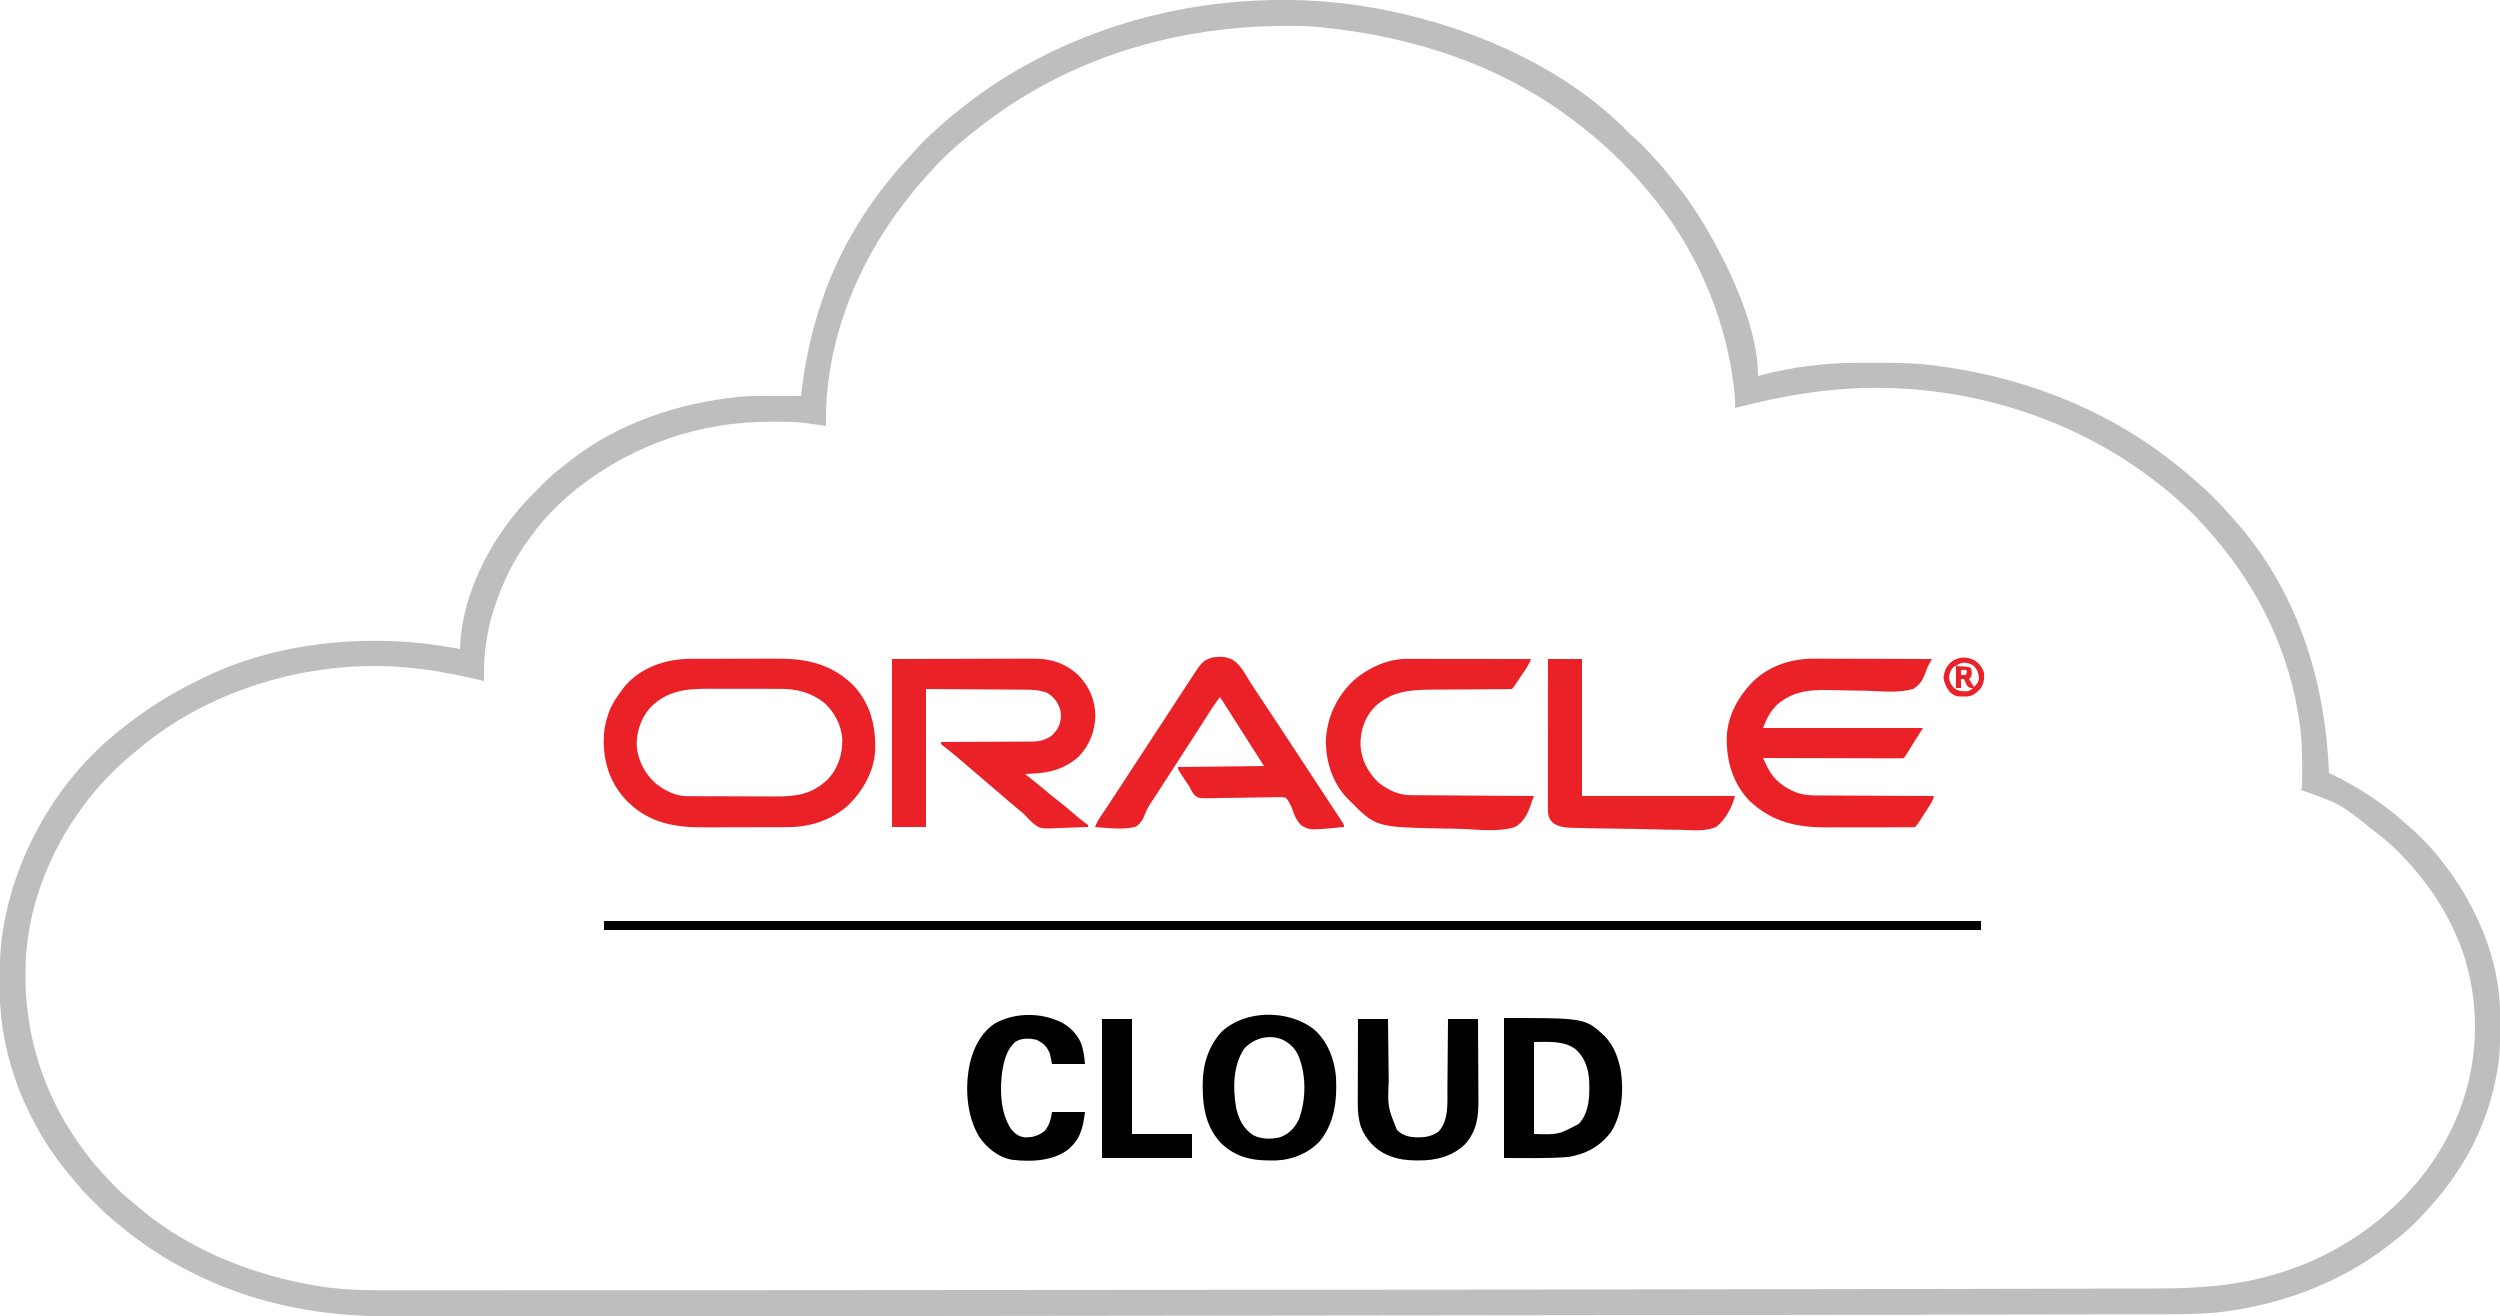 <?xml version="1.0" encoding="UTF-8"?>
<svg version="1.1" xmlns="http://www.w3.org/2000/svg" width="2500" height="1316">
<path d="M0 0 C1.31 0.019 1.31 0.019 2.646 0.038 C33.58 0.561 64.676 3.893 95 10 C96.116 10.224 97.231 10.448 98.38 10.679 C185.074 28.419 277.064 68.721 339.438 133.434 C341.177 135.177 343.005 136.772 344.875 138.375 C351.456 144.065 357.481 150.255 363.137 156.859 C365.289 159.332 367.52 161.723 369.75 164.125 C375.05 169.939 379.887 176.056 384.678 182.293 C385.887 183.854 387.12 185.397 388.355 186.938 C401.484 203.474 412.876 221.49 423 240 C423.479 240.869 423.958 241.738 424.451 242.633 C445.089 280.313 468 332.051 468 376 C468.819 375.769 469.637 375.539 470.48 375.301 C501.609 367.002 534.726 362.914 566.926 362.797 C568.22 362.79 569.514 362.783 570.847 362.776 C575.002 362.756 579.157 362.751 583.312 362.75 C584.02 362.75 584.728 362.749 585.457 362.749 C606.455 362.742 627.171 363.015 648 366 C649.302 366.177 650.603 366.354 651.944 366.536 C740.5 378.636 825.386 413.189 894 471 C894.517 471.432 895.034 471.864 895.567 472.31 C910.188 484.547 924.732 497.405 937.168 511.891 C939.153 514.176 941.2 516.397 943.25 518.625 C1006.966 589.445 1035.218 679.234 1039 773 C1040.177 773.559 1041.354 774.119 1042.566 774.695 C1068.57 787.257 1092.334 802.915 1114 822 C1114.786 822.675 1115.573 823.351 1116.383 824.047 C1128.855 834.955 1140.995 846.771 1151 860 C1151.925 861.185 1152.851 862.37 1153.777 863.555 C1186.772 906.166 1209.917 960.299 1210.203 1014.793 C1210.214 1016.144 1210.214 1016.144 1210.224 1017.522 C1210.242 1020.41 1210.248 1023.299 1210.25 1026.188 C1210.251 1027.669 1210.251 1027.669 1210.252 1029.18 C1210.236 1043.673 1209.774 1057.737 1207 1072 C1206.844 1072.881 1206.689 1073.762 1206.528 1074.67 C1197.749 1124.052 1173.935 1169.662 1140.223 1206.555 C1138.795 1208.126 1137.384 1209.713 1135.996 1211.32 C1125.499 1223.391 1113.522 1234.114 1100.734 1243.698 C1098.99 1245.008 1097.261 1246.335 1095.531 1247.664 C1051.371 1281.226 998.403 1301.586 943.875 1310.25 C942.937 1310.401 941.998 1310.552 941.031 1310.708 C919.294 1313.935 897.481 1314.305 875.553 1314.302 C871.307 1314.304 867.061 1314.317 862.815 1314.329 C855.313 1314.348 847.81 1314.359 840.308 1314.366 C828.906 1314.377 817.505 1314.399 806.104 1314.423 C785.049 1314.466 763.995 1314.498 742.941 1314.526 C723.838 1314.551 704.736 1314.581 685.633 1314.614 C684.338 1314.616 683.043 1314.619 681.709 1314.621 C677.079 1314.629 672.449 1314.637 667.819 1314.645 C609.585 1314.747 551.351 1314.831 493.117 1314.91 C485.52 1314.921 477.924 1314.931 470.327 1314.941 C469.053 1314.943 469.053 1314.943 467.754 1314.945 C439.378 1314.984 411.002 1315.024 382.626 1315.066 C381.185 1315.069 381.185 1315.069 379.714 1315.071 C370.867 1315.084 362.02 1315.097 353.173 1315.11 C248.497 1315.265 143.821 1315.417 -340.047 1315.962 C-365.519 1315.987 -390.991 1316.012 -416.463 1316.038 C-494.582 1316.118 -572.702 1316.189 -650.822 1316.223 C-656.217 1316.225 -661.612 1316.228 -667.008 1316.23 C-668.535 1316.231 -670.063 1316.232 -671.59 1316.232 C-695.523 1316.243 -719.456 1316.262 -743.389 1316.286 C-767.58 1316.31 -791.771 1316.324 -815.962 1316.324 C-829.598 1316.324 -843.234 1316.332 -856.87 1316.353 C-865.88 1316.366 -874.889 1316.367 -883.899 1316.36 C-888.983 1316.356 -894.067 1316.357 -899.152 1316.371 C-964.946 1316.546 -1029.174 1305.49 -1089 1277 C-1089.693 1276.67 -1090.385 1276.341 -1091.099 1276.001 C-1095.778 1273.754 -1100.398 1271.402 -1105 1269 C-1105.741 1268.617 -1106.482 1268.234 -1107.246 1267.839 C-1130.473 1255.752 -1151.927 1240.768 -1172 1224 C-1172.999 1223.188 -1173.998 1222.376 -1175.027 1221.539 C-1182.859 1215.088 -1190.124 1208.09 -1197.312 1200.938 C-1198.231 1200.028 -1199.15 1199.118 -1200.097 1198.181 C-1206.158 1192.093 -1211.639 1185.706 -1217 1179 C-1218.56 1177.185 -1220.121 1175.372 -1221.688 1173.562 C-1262.728 1124.149 -1289.883 1057.22 -1290.203 992.559 C-1290.214 991.122 -1290.214 991.122 -1290.224 989.657 C-1290.242 986.584 -1290.248 983.511 -1290.25 980.438 C-1290.251 979.386 -1290.251 978.334 -1290.252 977.25 C-1290.236 961.294 -1289.733 945.756 -1287 930 C-1286.834 928.996 -1286.667 927.991 -1286.496 926.957 C-1274.113 853.769 -1233.49 782.504 -1176 735 C-1175.471 734.558 -1174.943 734.115 -1174.398 733.659 C-1149.401 712.773 -1122.305 695.19 -1092.999 680.975 C-1091.046 680.023 -1089.105 679.05 -1087.164 678.074 C-1034.594 652.054 -973.585 640.724 -915.188 640.812 C-914.437 640.813 -913.687 640.814 -912.914 640.814 C-884.952 640.875 -857.476 643.83 -830 649 C-829.975 648.249 -829.95 647.499 -829.924 646.725 C-827.583 589.541 -794.667 530.123 -754 491 C-751.503 488.523 -749.03 486.032 -746.598 483.492 C-740.089 476.773 -733.18 470.968 -725.729 465.323 C-724.097 464.074 -722.491 462.792 -720.887 461.508 C-673.22 423.592 -612.039 403.026 -552 397 C-550.671 396.853 -550.671 396.853 -549.316 396.703 C-537.312 395.557 -525.231 395.893 -513.188 395.938 C-510.838 395.943 -508.488 395.947 -506.139 395.951 C-500.426 395.962 -494.713 395.979 -489 396 C-488.91 395.213 -488.82 394.426 -488.728 393.615 C-481.236 329.104 -461.255 267.303 -425 213 C-424.544 212.311 -424.088 211.623 -423.619 210.914 C-411.084 192.047 -397.014 174.439 -381.621 157.84 C-379.195 155.211 -376.812 152.55 -374.438 149.875 C-368.056 142.775 -361.365 136.03 -354.105 129.828 C-351.643 127.69 -349.265 125.469 -346.875 123.25 C-341.116 118.005 -335.074 113.205 -328.896 108.464 C-326.977 106.982 -325.074 105.481 -323.172 103.977 C-306.724 91.058 -289.205 79.307 -271 69 C-270.242 68.568 -269.484 68.137 -268.703 67.692 C-188.483 22.269 -96.926 -1.216 0 0 Z M-267 97 C-267.847 97.513 -268.695 98.025 -269.568 98.554 C-281.894 106.029 -293.542 114.259 -305 123 C-305.965 123.733 -305.965 123.733 -306.949 124.48 C-326.155 139.128 -345.668 155.405 -361.375 173.812 C-363.947 176.802 -366.58 179.722 -369.25 182.625 C-374.837 188.826 -379.923 195.382 -385 202 C-385.734 202.948 -385.734 202.948 -386.482 203.916 C-434.719 266.361 -465.766 346.513 -464 426 C-464.868 425.872 -464.868 425.872 -465.753 425.74 C-468.439 425.345 -471.126 424.954 -473.812 424.562 C-475.177 424.36 -475.177 424.36 -476.568 424.154 C-479.376 423.747 -482.186 423.366 -485 423 C-485.791 422.897 -486.583 422.794 -487.398 422.688 C-497.383 421.591 -507.468 421.756 -517.5 421.75 C-518.503 421.749 -519.506 421.749 -520.539 421.748 C-590.028 421.822 -656.158 444.417 -711 487 C-712.024 487.794 -713.047 488.588 -714.102 489.406 C-730.282 502.556 -745.87 518.031 -758 535 C-758.825 536.098 -759.652 537.194 -760.48 538.289 C-776.364 559.529 -788.056 583.763 -796 609 C-796.236 609.732 -796.471 610.464 -796.714 611.219 C-803.059 631.203 -806.077 652.432 -806.016 673.371 C-806.014 674.107 -806.013 674.844 -806.012 675.602 C-806.009 677.402 -806.005 679.201 -806 681 C-806.949 680.779 -807.898 680.557 -808.876 680.329 C-828.822 675.697 -848.643 671.414 -869 669 C-869.924 668.884 -870.848 668.769 -871.799 668.649 C-965.492 657.314 -1066.259 683.131 -1141.204 740.693 C-1145.251 743.872 -1149.223 747.136 -1153.159 750.452 C-1154.943 751.952 -1156.74 753.436 -1158.539 754.918 C-1215.498 802.286 -1256.031 874.168 -1263.316 948.216 C-1270.46 1028.033 -1246.483 1102.802 -1195.316 1164.312 C-1183.48 1178.045 -1170.892 1191.744 -1156.605 1202.949 C-1153.851 1205.117 -1151.216 1207.397 -1148.562 1209.688 C-1099.222 1250.751 -1035.898 1275.511 -973 1285.812 C-971.809 1286.008 -970.619 1286.203 -969.392 1286.404 C-949.955 1289.408 -930.741 1290.292 -911.09 1290.247 C-908.518 1290.249 -905.945 1290.251 -903.373 1290.255 C-897.794 1290.26 -892.215 1290.259 -886.636 1290.252 C-878.279 1290.242 -869.922 1290.244 -861.565 1290.248 C-847.303 1290.254 -833.041 1290.25 -818.78 1290.242 C-804.32 1290.233 -789.861 1290.229 -775.401 1290.229 C-774.486 1290.229 -773.57 1290.229 -772.627 1290.229 C-768.897 1290.23 -765.168 1290.23 -761.438 1290.23 C-723.529 1290.232 -685.62 1290.221 -647.711 1290.204 C-618.197 1290.191 -588.682 1290.182 -559.168 1290.177 C-549.575 1290.175 -539.982 1290.173 -530.389 1290.171 C-528.798 1290.171 -528.798 1290.171 -527.175 1290.171 C-415.415 1290.148 -303.655 1290.092 232.727 1289.589 C247.733 1289.572 262.739 1289.554 277.745 1289.537 C375.123 1289.424 472.5 1289.298 596.887 1289.061 C600.461 1289.055 604.035 1289.048 607.609 1289.041 C608.491 1289.039 609.374 1289.037 610.283 1289.036 C623.698 1289.01 637.113 1288.986 650.528 1288.962 C688.04 1288.898 725.552 1288.826 763.064 1288.724 C766.223 1288.716 769.382 1288.708 772.541 1288.699 C773.315 1288.697 774.09 1288.695 774.888 1288.693 C787.072 1288.66 799.255 1288.637 811.439 1288.618 C823.385 1288.599 835.332 1288.569 847.278 1288.528 C853.64 1288.506 860.003 1288.489 866.366 1288.485 C907.481 1288.453 946.354 1285.928 986 1274 C986.843 1273.751 987.685 1273.501 988.554 1273.244 C1046.246 1255.934 1099.9 1219.383 1136 1171 C1136.49 1170.345 1136.98 1169.69 1137.485 1169.016 C1145.291 1158.497 1151.996 1147.636 1158 1136 C1158.415 1135.207 1158.83 1134.413 1159.257 1133.596 C1187.249 1079.561 1192.466 1015.574 1174.574 957.478 C1163.989 925.024 1147.216 895.845 1125 870 C1123.904 868.708 1123.904 868.708 1122.785 867.391 C1112.246 855.335 1100.765 843.692 1088 834 C1086.814 833.073 1085.627 832.146 1084.441 831.219 C1050.397 803.904 1050.397 803.904 1011 790 C1011.33 789.01 1011.66 788.02 1012 787 C1012.109 784.392 1012.164 781.812 1012.168 779.203 C1012.172 778.426 1012.177 777.65 1012.181 776.85 C1012.191 774.316 1012.191 771.783 1012.188 769.25 C1012.186 767.952 1012.186 767.952 1012.185 766.628 C1012.153 752.995 1011.835 739.529 1010 726 C1009.849 724.884 1009.699 723.767 1009.543 722.617 C999.783 653.091 969.643 589.943 924 537 C923.397 536.295 922.793 535.59 922.172 534.863 C912.463 523.622 902.389 512.516 891.109 502.832 C888.824 500.847 886.603 498.8 884.375 496.75 C878.17 491.167 871.635 486.055 865 481 C864.297 480.462 863.595 479.924 862.871 479.37 C787.022 421.569 692.155 390.131 597 388 C595.622 387.967 595.622 387.967 594.215 387.934 C543.438 386.907 493.997 395.194 445 408 C445.019 407.446 445.038 406.891 445.057 406.32 C445.198 398.639 444.365 391.172 443.375 383.562 C443.288 382.889 443.2 382.216 443.11 381.522 C433.924 311.669 403.557 244.639 358 191 C357.116 189.942 356.232 188.883 355.348 187.824 C333.882 162.278 309.731 139.912 283 120 C282.283 119.462 281.567 118.925 280.828 118.371 C209.825 65.262 123.895 36.167 28 27 C27.046 26.914 26.091 26.828 25.108 26.739 C19.738 26.283 14.388 26.081 9 26 C7.133 25.969 7.133 25.969 5.229 25.938 C-90.487 24.53 -184.912 46.76 -267 97 Z " fill="#BFBEBE" transform="translate(1290,0)"/>
<path d="M0 0 C1.178 -0.005 2.356 -0.01 3.57 -0.015 C6.791 -0.027 10.013 -0.035 13.235 -0.039 C15.254 -0.042 17.273 -0.046 19.293 -0.051 C25.629 -0.064 31.966 -0.074 38.303 -0.078 C45.582 -0.082 52.861 -0.1 60.14 -0.129 C65.788 -0.15 71.437 -0.16 77.086 -0.162 C80.449 -0.163 83.811 -0.17 87.174 -0.187 C116.801 -0.322 141.288 4.929 163.25 26.161 C180.27 44.071 185.824 65.68 185.52 89.771 C184.871 111.565 173.783 131.508 158.34 146.485 C141.591 161.51 120.045 168.299 97.877 168.322 C96.751 168.327 95.625 168.332 94.464 168.337 C90.748 168.352 87.032 168.359 83.316 168.364 C80.719 168.37 78.122 168.376 75.525 168.382 C70.773 168.391 66.022 168.397 61.271 168.4 C54.32 168.404 47.37 168.422 40.419 168.451 C34.364 168.475 28.308 168.483 22.253 168.485 C19.696 168.488 17.138 168.496 14.581 168.509 C-14.659 168.649 -40.054 164.442 -61.777 143.192 C-78.872 125.963 -86.02 105.587 -86.069 81.551 C-85.963 72.497 -84.687 64.732 -81.75 56.161 C-81.399 55.111 -81.049 54.06 -80.688 52.978 C-77.641 44.843 -72.92 38.052 -67.75 31.161 C-67.281 30.505 -66.812 29.849 -66.328 29.173 C-50.892 9.211 -24.294 0.025 0 0 Z M-40.062 49.411 C-48.953 60.032 -53.45 73.349 -53.035 87.153 C-51.632 101.953 -45.056 114.688 -34.023 124.614 C-25.217 131.631 -14.486 137.249 -2.991 137.308 C-2.036 137.315 -1.082 137.323 -0.099 137.33 C0.942 137.333 1.982 137.335 3.054 137.338 C4.156 137.345 5.257 137.351 6.392 137.358 C10.041 137.378 13.69 137.389 17.34 137.399 C18.589 137.403 19.838 137.408 21.124 137.412 C27.058 137.43 32.992 137.445 38.925 137.453 C45.745 137.463 52.565 137.489 59.385 137.53 C65.314 137.564 71.243 137.576 77.171 137.58 C79.681 137.584 82.191 137.596 84.7 137.615 C106.019 137.763 121.763 135.79 137.926 120.642 C148.509 109.347 152.833 95.367 152.523 80.142 C151.584 66.465 144.844 53.597 134.898 44.263 C121.46 33.599 107.172 30.007 90.261 30.016 C89.294 30.013 88.327 30.009 87.33 30.006 C84.153 29.996 80.975 29.994 77.797 29.993 C75.573 29.99 73.348 29.987 71.124 29.983 C66.467 29.977 61.811 29.975 57.154 29.976 C51.212 29.976 45.27 29.962 39.327 29.945 C34.734 29.934 30.141 29.932 25.547 29.932 C23.358 29.931 21.168 29.927 18.979 29.919 C-4.029 29.845 -23.281 31.834 -40.062 49.411 Z " fill="#EA2227" transform="translate(689.75,658.839)"/>
<path d="M0 0 C1.28 -0 2.56 -0.001 3.878 -0.001 C7.338 -0.002 10.798 0.015 14.257 0.036 C17.892 0.055 21.526 0.057 25.16 0.06 C32.019 0.07 38.879 0.094 45.739 0.125 C53.557 0.158 61.376 0.175 69.195 0.19 C85.259 0.221 101.322 0.273 117.385 0.341 C117.045 0.927 116.705 1.514 116.354 2.119 C113.987 6.273 111.95 10.145 110.608 14.756 C107.968 21.583 104.842 26.617 98.385 30.341 C83.681 34.568 66.571 32.568 51.479 32.071 C44.48 31.862 37.48 31.79 30.479 31.705 C25.026 31.638 19.576 31.55 14.125 31.387 C-5.012 30.881 -21.807 32.74 -37.052 45.591 C-44.256 52.545 -48.117 60.013 -51.615 69.341 C1.185 69.341 53.985 69.341 108.385 69.341 C106.075 72.971 103.765 76.601 101.385 80.341 C99.611 83.172 97.839 86.004 96.073 88.841 C95.223 90.205 94.373 91.57 93.522 92.934 C92.976 93.811 92.976 93.811 92.419 94.706 C91.432 96.266 90.41 97.804 89.385 99.341 C86.937 99.71 86.937 99.71 83.792 99.701 C82.603 99.705 81.414 99.71 80.188 99.714 C78.877 99.703 77.566 99.692 76.215 99.681 C74.825 99.68 73.436 99.681 72.047 99.682 C68.268 99.683 64.489 99.666 60.71 99.645 C56.764 99.626 52.818 99.624 48.871 99.621 C41.395 99.611 33.919 99.587 26.442 99.557 C17.932 99.523 9.422 99.507 0.912 99.492 C-16.597 99.46 -34.106 99.407 -51.615 99.341 C-50.396 101.888 -49.165 104.428 -47.927 106.966 C-47.588 107.678 -47.248 108.391 -46.898 109.126 C-40.874 121.399 -30.151 129.328 -17.499 134.146 C-10.489 136.482 -3.986 136.782 3.362 136.773 C5.252 136.788 5.252 136.788 7.179 136.804 C10.602 136.831 14.025 136.841 17.448 136.847 C21.037 136.856 24.626 136.882 28.214 136.907 C34.996 136.95 41.778 136.979 48.56 137.002 C56.287 137.029 64.013 137.073 71.74 137.118 C87.622 137.211 103.503 137.283 119.385 137.341 C118.543 141.166 116.987 143.822 114.858 147.13 C113.793 148.789 113.793 148.789 112.708 150.481 C112.337 151.053 111.966 151.625 111.584 152.214 C110.449 153.963 109.324 155.718 108.2 157.473 C102.671 166.055 102.671 166.055 100.385 168.341 C98.469 168.595 98.469 168.595 96.083 168.601 C95.179 168.608 94.276 168.615 93.345 168.623 C92.35 168.62 91.355 168.618 90.33 168.615 C88.762 168.623 88.762 168.623 87.161 168.631 C83.682 168.645 80.204 168.644 76.725 168.641 C74.302 168.645 71.88 168.65 69.457 168.654 C64.362 168.662 59.267 168.662 54.171 168.656 C47.682 168.65 41.193 168.667 34.705 168.691 C29.69 168.705 24.675 168.706 19.66 168.703 C17.271 168.704 14.882 168.709 12.493 168.719 C-17.925 168.832 -42.58 163.521 -65.302 141.966 C-81.868 124.701 -88.237 102.228 -87.884 78.872 C-87.095 56.312 -75.658 36.431 -59.654 20.977 C-43.152 6.21 -21.882 -0.201 0 0 Z " fill="#EA2227" transform="translate(1814.615,658.659)"/>
<path d="M0 0 C25.163 -0.062 50.325 -0.124 76.25 -0.188 C88.146 -0.228 88.146 -0.228 100.282 -0.27 C110.003 -0.284 110.003 -0.284 114.561 -0.286 C117.729 -0.289 120.897 -0.3 124.065 -0.317 C128.118 -0.337 132.17 -0.343 136.223 -0.339 C137.703 -0.34 139.183 -0.346 140.663 -0.358 C158.803 -0.494 173.53 3.989 186.852 16.75 C197.455 27.855 203.011 41.052 203.375 56.438 C202.97 72.33 197.732 86.067 186.641 97.648 C173.458 109.388 159.008 113.705 141.562 114.562 C140.322 114.627 140.322 114.627 139.057 114.693 C137.038 114.798 135.019 114.9 133 115 C133.86 115.666 134.72 116.333 135.605 117.02 C142.225 122.173 148.734 127.417 155.104 132.875 C158.97 136.169 162.924 139.325 166.938 142.438 C172.489 146.743 177.841 151.238 183.141 155.849 C186.297 158.583 189.489 161.175 192.875 163.625 C193.906 164.409 194.938 165.192 196 166 C196 166.66 196 167.32 196 168 C189.298 168.333 182.598 168.559 175.889 168.714 C173.614 168.779 171.34 168.867 169.067 168.981 C148.16 169.997 148.16 169.997 140.167 163.511 C137.794 161.302 135.582 159.002 133.44 156.569 C131.337 154.277 128.95 152.406 126.5 150.5 C120.168 145.369 114.047 140.001 107.901 134.651 C99.956 127.751 91.94 120.935 83.898 114.148 C80.473 111.255 77.065 108.341 73.666 105.416 C62.622 95.909 62.622 95.909 51.191 86.875 C50.468 86.256 49.745 85.638 49 85 C49 84.34 49 83.68 49 83 C50.218 82.996 51.436 82.993 52.691 82.989 C64.196 82.952 75.701 82.894 87.206 82.816 C93.12 82.777 99.034 82.744 104.948 82.729 C110.661 82.714 116.373 82.679 122.085 82.632 C124.26 82.617 126.434 82.609 128.608 82.608 C131.665 82.606 134.72 82.579 137.777 82.546 C138.667 82.551 139.556 82.556 140.473 82.561 C147.95 82.438 154.803 80.628 160.656 75.816 C161.265 75.073 161.873 74.329 162.5 73.562 C163.444 72.451 163.444 72.451 164.406 71.316 C168.502 65.364 169.656 58.617 168.438 51.562 C166.437 43.892 162.136 38.11 155.418 33.973 C148.096 31.027 140.684 30.698 132.881 30.681 C131.243 30.666 131.243 30.666 129.573 30.65 C126.068 30.62 122.564 30.603 119.059 30.586 C116.883 30.569 114.708 30.551 112.533 30.532 C104.501 30.469 96.469 30.423 88.438 30.375 C70.473 30.251 52.509 30.128 34 30 C34 75.54 34 121.08 34 168 C22.78 168 11.56 168 0 168 C0 112.56 0 57.12 0 0 Z " fill="#EA2227" transform="translate(892,659)"/>
<path d="M0 0 C5.578 3.913 9.002 8.575 12.438 14.375 C13.489 16.093 14.544 17.809 15.602 19.523 C16.155 20.423 16.708 21.322 17.278 22.249 C20.189 26.9 23.252 31.447 26.312 36 C32.949 45.903 39.521 55.847 46.062 65.812 C46.548 66.552 47.034 67.292 47.535 68.055 C50.028 71.852 52.52 75.65 55.012 79.448 C59.363 86.077 63.719 92.704 68.074 99.33 C69.496 101.493 70.917 103.656 72.338 105.82 C76.798 112.607 81.258 119.393 85.722 126.177 C87.813 129.354 89.902 132.531 91.992 135.708 C92.981 137.211 93.97 138.714 94.959 140.216 C97.592 144.215 100.221 148.216 102.839 152.224 C103.602 153.39 104.365 154.556 105.129 155.722 C106.143 157.27 107.15 158.822 108.156 160.375 C108.711 161.228 109.266 162.082 109.838 162.961 C111 165 111 165 111 167 C76.331 170.334 76.331 170.334 67.91 165.068 C63.552 160.372 61.039 154.91 59.126 148.836 C57.539 144.84 55.943 141.19 53 138 C50.117 136.895 47.445 137.035 44.389 137.175 C43.533 137.181 42.678 137.188 41.796 137.195 C39.941 137.214 38.087 137.252 36.233 137.305 C33.294 137.388 30.358 137.417 27.417 137.433 C19.061 137.487 10.708 137.646 2.354 137.818 C-2.762 137.919 -7.875 137.967 -12.991 137.984 C-15.881 138.011 -18.764 138.102 -21.652 138.194 C-34.307 138.37 -34.307 138.37 -38.906 134.648 C-40.973 131.844 -42.499 129.136 -44 126 C-45.039 124.41 -46.098 122.833 -47.188 121.277 C-48.128 119.833 -49.066 118.386 -50 116.938 C-50.733 115.821 -50.733 115.821 -51.48 114.682 C-51.941 113.971 -52.401 113.26 -52.875 112.527 C-53.285 111.896 -53.695 111.264 -54.117 110.613 C-55 109 -55 109 -55 107 C-26.62 106.67 1.76 106.34 31 106 C20.019 88.738 20.019 88.738 9 71.5 C1.643 60.015 -5.685 48.512 -13 37 C-18.071 43.686 -22.672 50.54 -27.078 57.674 C-30.141 62.633 -33.263 67.549 -36.438 72.438 C-36.895 73.142 -37.352 73.847 -37.823 74.573 C-38.752 76.002 -39.68 77.43 -40.609 78.859 C-42.911 82.402 -45.205 85.952 -47.5 89.5 C-48.417 90.917 -49.333 92.333 -50.25 93.75 C-50.704 94.451 -51.157 95.153 -51.625 95.875 C-56.667 103.667 -61.708 111.458 -66.75 119.25 C-67.204 119.951 -67.657 120.652 -68.125 121.375 C-69.042 122.792 -69.96 124.21 -70.877 125.627 C-73.615 129.856 -76.352 134.085 -79.067 138.328 C-79.982 139.737 -80.916 141.133 -81.868 142.517 C-84.428 146.279 -86.378 149.793 -87.953 154.07 C-90.306 159.686 -92.411 164.119 -98 167 C-110.814 169.838 -125.043 168.063 -138 167 C-136.433 162.914 -134.54 159.623 -132.062 156 C-131.157 154.664 -130.254 153.326 -129.352 151.988 C-128.831 151.217 -128.311 150.446 -127.774 149.651 C-124.12 144.191 -120.534 138.686 -116.938 133.188 C-116.108 131.921 -115.279 130.654 -114.45 129.387 C-111.966 125.592 -109.483 121.796 -107 118 C-106.25 116.853 -105.5 115.706 -104.75 114.56 C-100.529 108.108 -96.311 101.655 -92.093 95.202 C-87.853 88.715 -83.611 82.229 -79.37 75.743 C-75.154 69.295 -70.939 62.847 -66.724 56.398 C-64.625 53.188 -62.526 49.979 -60.426 46.77 C-57.684 42.579 -54.947 38.386 -52.215 34.19 C-50.5 31.557 -48.782 28.926 -47.064 26.294 C-46.242 25.033 -45.42 23.772 -44.6 22.509 C-30.756 1.214 -30.756 1.214 -21.75 -2.25 C-14.019 -3.796 -7.054 -3.747 0 0 Z " fill="#EA2227" transform="translate(1233,660)"/>
<path d="M0 0 C1.102 -0.001 2.204 -0.003 3.34 -0.004 C4.534 -0.001 5.728 0.003 6.958 0.007 C8.861 0.007 8.861 0.007 10.803 0.006 C14.269 0.006 17.736 0.012 21.202 0.019 C24.83 0.025 28.457 0.026 32.085 0.027 C38.948 0.03 45.812 0.038 52.675 0.048 C60.491 0.059 68.307 0.065 76.124 0.07 C92.197 0.08 108.27 0.098 124.343 0.12 C122.83 4.055 121.038 7.317 118.683 10.823 C117.972 11.886 117.261 12.948 116.529 14.042 C116.16 14.588 115.791 15.134 115.411 15.696 C114.277 17.376 113.148 19.06 112.021 20.745 C106.511 28.952 106.511 28.952 105.343 30.12 C102.302 30.235 99.283 30.285 96.24 30.294 C95.284 30.301 94.328 30.307 93.343 30.314 C91.257 30.328 89.171 30.34 87.085 30.35 C83.775 30.366 80.466 30.39 77.157 30.415 C67.744 30.486 58.331 30.546 48.918 30.597 C43.166 30.629 37.413 30.67 31.661 30.717 C29.474 30.733 27.288 30.746 25.101 30.754 C3.527 30.84 -15.355 32.378 -31.844 47.87 C-41.896 58.442 -46.298 71.36 -46.132 85.804 C-45.511 101.009 -38.634 113.841 -27.657 124.12 C-18.378 131.218 -7.96 136.198 3.842 136.278 C5.48 136.293 5.48 136.293 7.152 136.308 C8.934 136.317 8.934 136.317 10.753 136.326 C12.641 136.34 12.641 136.34 14.568 136.356 C18.011 136.383 21.455 136.404 24.899 136.424 C28.501 136.445 32.103 136.473 35.705 136.5 C42.523 136.549 49.34 136.594 56.158 136.638 C63.921 136.687 71.684 136.742 79.447 136.797 C95.412 136.911 111.378 137.018 127.343 137.12 C127.032 137.885 126.721 138.65 126.4 139.437 C125.298 142.136 125.298 142.136 124.437 145.046 C121.427 154.14 117.085 163.351 108.343 168.12 C92.337 173.289 73.177 170.791 56.653 170.08 C50.229 169.835 43.804 169.755 37.376 169.653 C-30.726 168.342 -30.726 168.342 -56.657 142.12 C-57.472 141.316 -58.286 140.512 -59.126 139.683 C-73.793 124.413 -80.249 104.483 -80.907 83.558 C-80.138 59.373 -70.424 38.042 -52.907 21.433 C-38.598 9.051 -19.199 -0.019 0 0 Z " fill="#EA2227" transform="translate(1406.657,658.88)"/>
<path d="M0 0 C454.41 0 908.82 0 1377 0 C1377 2.97 1377 5.94 1377 9 C922.59 9 468.18 9 0 9 C0 6.03 0 3.06 0 0 Z " fill="#000000" transform="translate(604,921)"/>
<path d="M0 0 C81.214 0 81.214 0 100.75 18.188 C109.185 27.12 113.251 37.162 116 49 C116.175 49.747 116.35 50.493 116.531 51.263 C120.029 71.663 118.274 96.388 107 114 C95.917 128.533 82.002 136.181 64 139 C42.727 140.636 21.336 140 0 140 C0 93.8 0 47.6 0 0 Z M30 24 C30 54.36 30 84.72 30 116 C54.296 116.727 54.296 116.727 74.812 105.875 C85.648 94.068 85.729 77.483 85.152 62.409 C84.396 50.441 80.852 39.785 71.934 31.5 C60.054 22.284 44.091 24 30 24 Z " fill="#000000" transform="translate(1504,1018)"/>
<path d="M0 0 C14.31 12 21.254 30.128 22.875 48.375 C24.046 71.045 21.553 94.395 6.625 112.625 C-4.437 124.488 -20.558 131.168 -36.641 131.809 C-38.885 131.832 -41.13 131.833 -43.375 131.812 C-44.556 131.805 -45.737 131.797 -46.953 131.79 C-64.418 131.462 -78.925 127.028 -91.84 114.789 C-106.379 99.43 -110.295 80.342 -110.375 59.875 C-110.396 58.589 -110.416 57.302 -110.438 55.977 C-110.516 36.448 -104.918 17.827 -91.562 3.188 C-67.759 -19.063 -25.524 -18.978 0 0 Z M-69.125 20.375 C-80.158 36.761 -80.325 60.102 -77 79 C-74.473 90.44 -70.062 99.734 -60.125 106.375 C-52.261 110.794 -41.718 110.74 -33.148 108.648 C-23.811 105.179 -18.285 99.303 -14.125 90.375 C-6.749 70.286 -6.705 45.042 -15.441 25.418 C-18.635 19.613 -22.396 15.694 -28.125 12.375 C-28.706 12.036 -29.288 11.697 -29.887 11.348 C-43.141 5.109 -59.901 9.445 -69.125 20.375 Z " fill="#000000" transform="translate(1313.125,1028.625)"/>
<path d="M0 0 C11.22 0 22.44 0 34 0 C34 45.21 34 90.42 34 137 C84.49 137 134.98 137 187 137 C184.264 147.945 177.208 161.091 168 168 C157.726 172.377 146.076 171.341 135.139 170.869 C130.869 170.714 126.599 170.711 122.326 170.69 C115.167 170.635 108.015 170.481 100.858 170.257 C90.782 169.94 80.709 169.803 70.629 169.7 C62.77 169.613 54.912 169.482 47.055 169.34 C46.217 169.325 45.38 169.31 44.517 169.295 C39.7 169.206 34.884 169.093 30.068 168.946 C28.614 168.905 27.159 168.869 25.705 168.84 C17.797 168.678 11.712 168.382 5 164 C0.601 159.375 -0.125 155.971 -0.12 149.717 C-0.122 148.4 -0.123 147.083 -0.124 145.727 C-0.121 144.264 -0.117 142.802 -0.114 141.339 C-0.113 139.802 -0.113 138.264 -0.114 136.727 C-0.114 132.55 -0.108 128.372 -0.101 124.195 C-0.095 119.831 -0.095 115.466 -0.093 111.102 C-0.09 102.836 -0.082 94.57 -0.072 86.304 C-0.061 76.894 -0.055 67.485 -0.05 58.075 C-0.04 38.717 -0.022 19.358 0 0 Z " fill="#EA2227" transform="translate(1548,659)"/>
<path d="M0 0 C9.9 0 19.8 0 30 0 C30.025 2.279 30.05 4.558 30.076 6.906 C30.16 14.498 30.249 22.089 30.339 29.681 C30.394 34.276 30.447 38.872 30.497 43.468 C30.546 47.916 30.598 52.364 30.653 56.812 C30.673 58.496 30.692 60.179 30.709 61.863 C29.66 87.89 29.66 87.89 39 111 C45.762 117.574 53.039 118.446 62.061 118.353 C69.266 118.118 74.293 116.736 80.312 112.875 C91.018 101.423 89.328 83.811 89.414 69.238 C89.433 67.236 89.452 65.234 89.473 63.232 C89.524 57.996 89.564 52.76 89.601 47.524 C89.641 42.168 89.692 36.811 89.742 31.455 C89.839 20.97 89.922 10.485 90 0 C99.9 0 109.8 0 120 0 C120.091 12.683 120.164 25.367 120.207 38.05 C120.228 43.941 120.256 49.831 120.302 55.722 C120.345 61.415 120.369 67.108 120.38 72.801 C120.387 74.964 120.401 77.128 120.423 79.291 C120.593 96.935 119.29 111.378 107.039 125.215 C94.422 137.433 77.796 141.59 60.688 141.438 C58.914 141.427 58.914 141.427 57.104 141.417 C48.17 141.253 40.376 140.298 32 137 C31.087 136.649 30.175 136.299 29.234 135.938 C17.022 130.543 7.732 120.15 2.859 107.883 C0.602 100.31 -0.294 93.025 -0.227 85.144 C-0.227 84.216 -0.228 83.288 -0.228 82.332 C-0.227 79.302 -0.211 76.272 -0.195 73.242 C-0.192 71.127 -0.189 69.011 -0.187 66.895 C-0.179 61.355 -0.16 55.815 -0.137 50.275 C-0.117 44.61 -0.108 38.946 -0.098 33.281 C-0.076 22.187 -0.041 11.094 0 0 Z " fill="#000000" transform="translate(1358,1019)"/>
<path d="M0 0 C0.924 0.362 1.849 0.724 2.801 1.098 C12.896 5.617 20.375 12.963 25 23 C27.581 30.076 28.238 36.376 29 44 C18.11 44 7.22 44 -4 44 C-4.66 40.7 -5.32 37.4 -6 34 C-8.957 26.443 -12.508 23.144 -19.75 19.688 C-26.751 18.206 -33.894 17.823 -40.227 21.57 C-50.123 29.549 -53.03 44.343 -54.375 56.375 C-56.014 73.979 -54.859 93.731 -45 109 C-41.244 113.527 -37.455 116.559 -31.488 117.32 C-23.418 117.658 -17.543 115.756 -11.188 110.812 C-6.548 104.847 -5.071 99.495 -4 92 C6.89 92 17.78 92 29 92 C26.805 108.461 24.467 119.053 11.875 129.75 C-3.865 141.326 -25.664 142.016 -44.338 139.711 C-57.73 137.184 -68.919 128.096 -76.562 117.188 C-89.57 95.889 -91.337 66.908 -86.035 42.961 C-82.135 27.337 -75.441 13.643 -62 4 C-43.905 -6.733 -19.572 -7.722 0 0 Z " fill="#000000" transform="translate(1056,1020)"/>
<path d="M0 0 C9.9 0 19.8 0 30 0 C30 37.95 30 75.9 30 115 C49.8 115 69.6 115 90 115 C90 122.92 90 130.84 90 139 C60.3 139 30.6 139 0 139 C0 93.13 0 47.26 0 0 Z " fill="#000000" transform="translate(1102,1019)"/>
<path d="M0 0 C4.27 3.091 7.407 7.126 8.754 12.27 C9.229 18.161 8.654 21.969 5.754 27.27 C1.965 31.657 -1.667 34.9 -7.516 35.738 C-19.572 35.845 -19.572 35.845 -24.625 32.02 C-28.717 27.602 -30.929 22.568 -31.746 16.645 C-30.687 9.497 -28.839 4.93 -22.992 0.457 C-15.945 -4.336 -7.343 -4.198 0 0 Z M-19.246 5.27 C-17.873 5.36 -17.873 5.36 -16.473 5.453 C-15.284 5.537 -14.096 5.621 -12.871 5.707 C-11.688 5.788 -10.504 5.869 -9.285 5.953 C-6.246 6.27 -6.246 6.27 -4.246 7.27 C-3.396 10.826 -3.077 12.762 -4.246 16.27 C-4.906 16.93 -5.566 17.59 -6.246 18.27 C-4.596 20.91 -2.946 23.55 -1.246 26.27 C1.671 23.353 2.701 22.131 3.754 18.27 C3.556 12.838 2.253 9.43 -1.246 5.27 C-7.217 1.199 -13.545 0.481 -19.246 5.27 Z M-22.184 6.77 C-24.918 10.085 -25.997 12.978 -26.246 17.27 C-25.467 21.747 -23.977 24.575 -20.684 27.707 C-17.278 29.89 -15.397 30.448 -11.371 30.52 C-10.507 30.545 -9.644 30.571 -8.754 30.598 C-5.796 30.211 -4.454 29.221 -2.246 27.27 C-2.989 27.27 -3.731 27.27 -4.496 27.27 C-7.814 26.063 -8.047 25.28 -9.559 22.207 C-10.139 20.902 -10.707 19.592 -11.246 18.27 C-12.236 18.27 -13.226 18.27 -14.246 18.27 C-14.246 21.24 -14.246 24.21 -14.246 27.27 C-15.896 27.27 -17.546 27.27 -19.246 27.27 C-19.246 20.01 -19.246 12.75 -19.246 5.27 C-20.523 5.168 -20.523 5.168 -22.184 6.77 Z M-14.246 9.27 C-14.246 10.92 -14.246 12.57 -14.246 14.27 C-12.596 14.27 -10.946 14.27 -9.246 14.27 C-8.655 12.323 -8.655 12.323 -8.246 10.27 C-9.313 8.973 -9.313 8.973 -11.809 9.207 C-12.613 9.228 -13.417 9.248 -14.246 9.27 Z " fill="#EA2128" transform="translate(1975.246,660.73)"/>
</svg>
